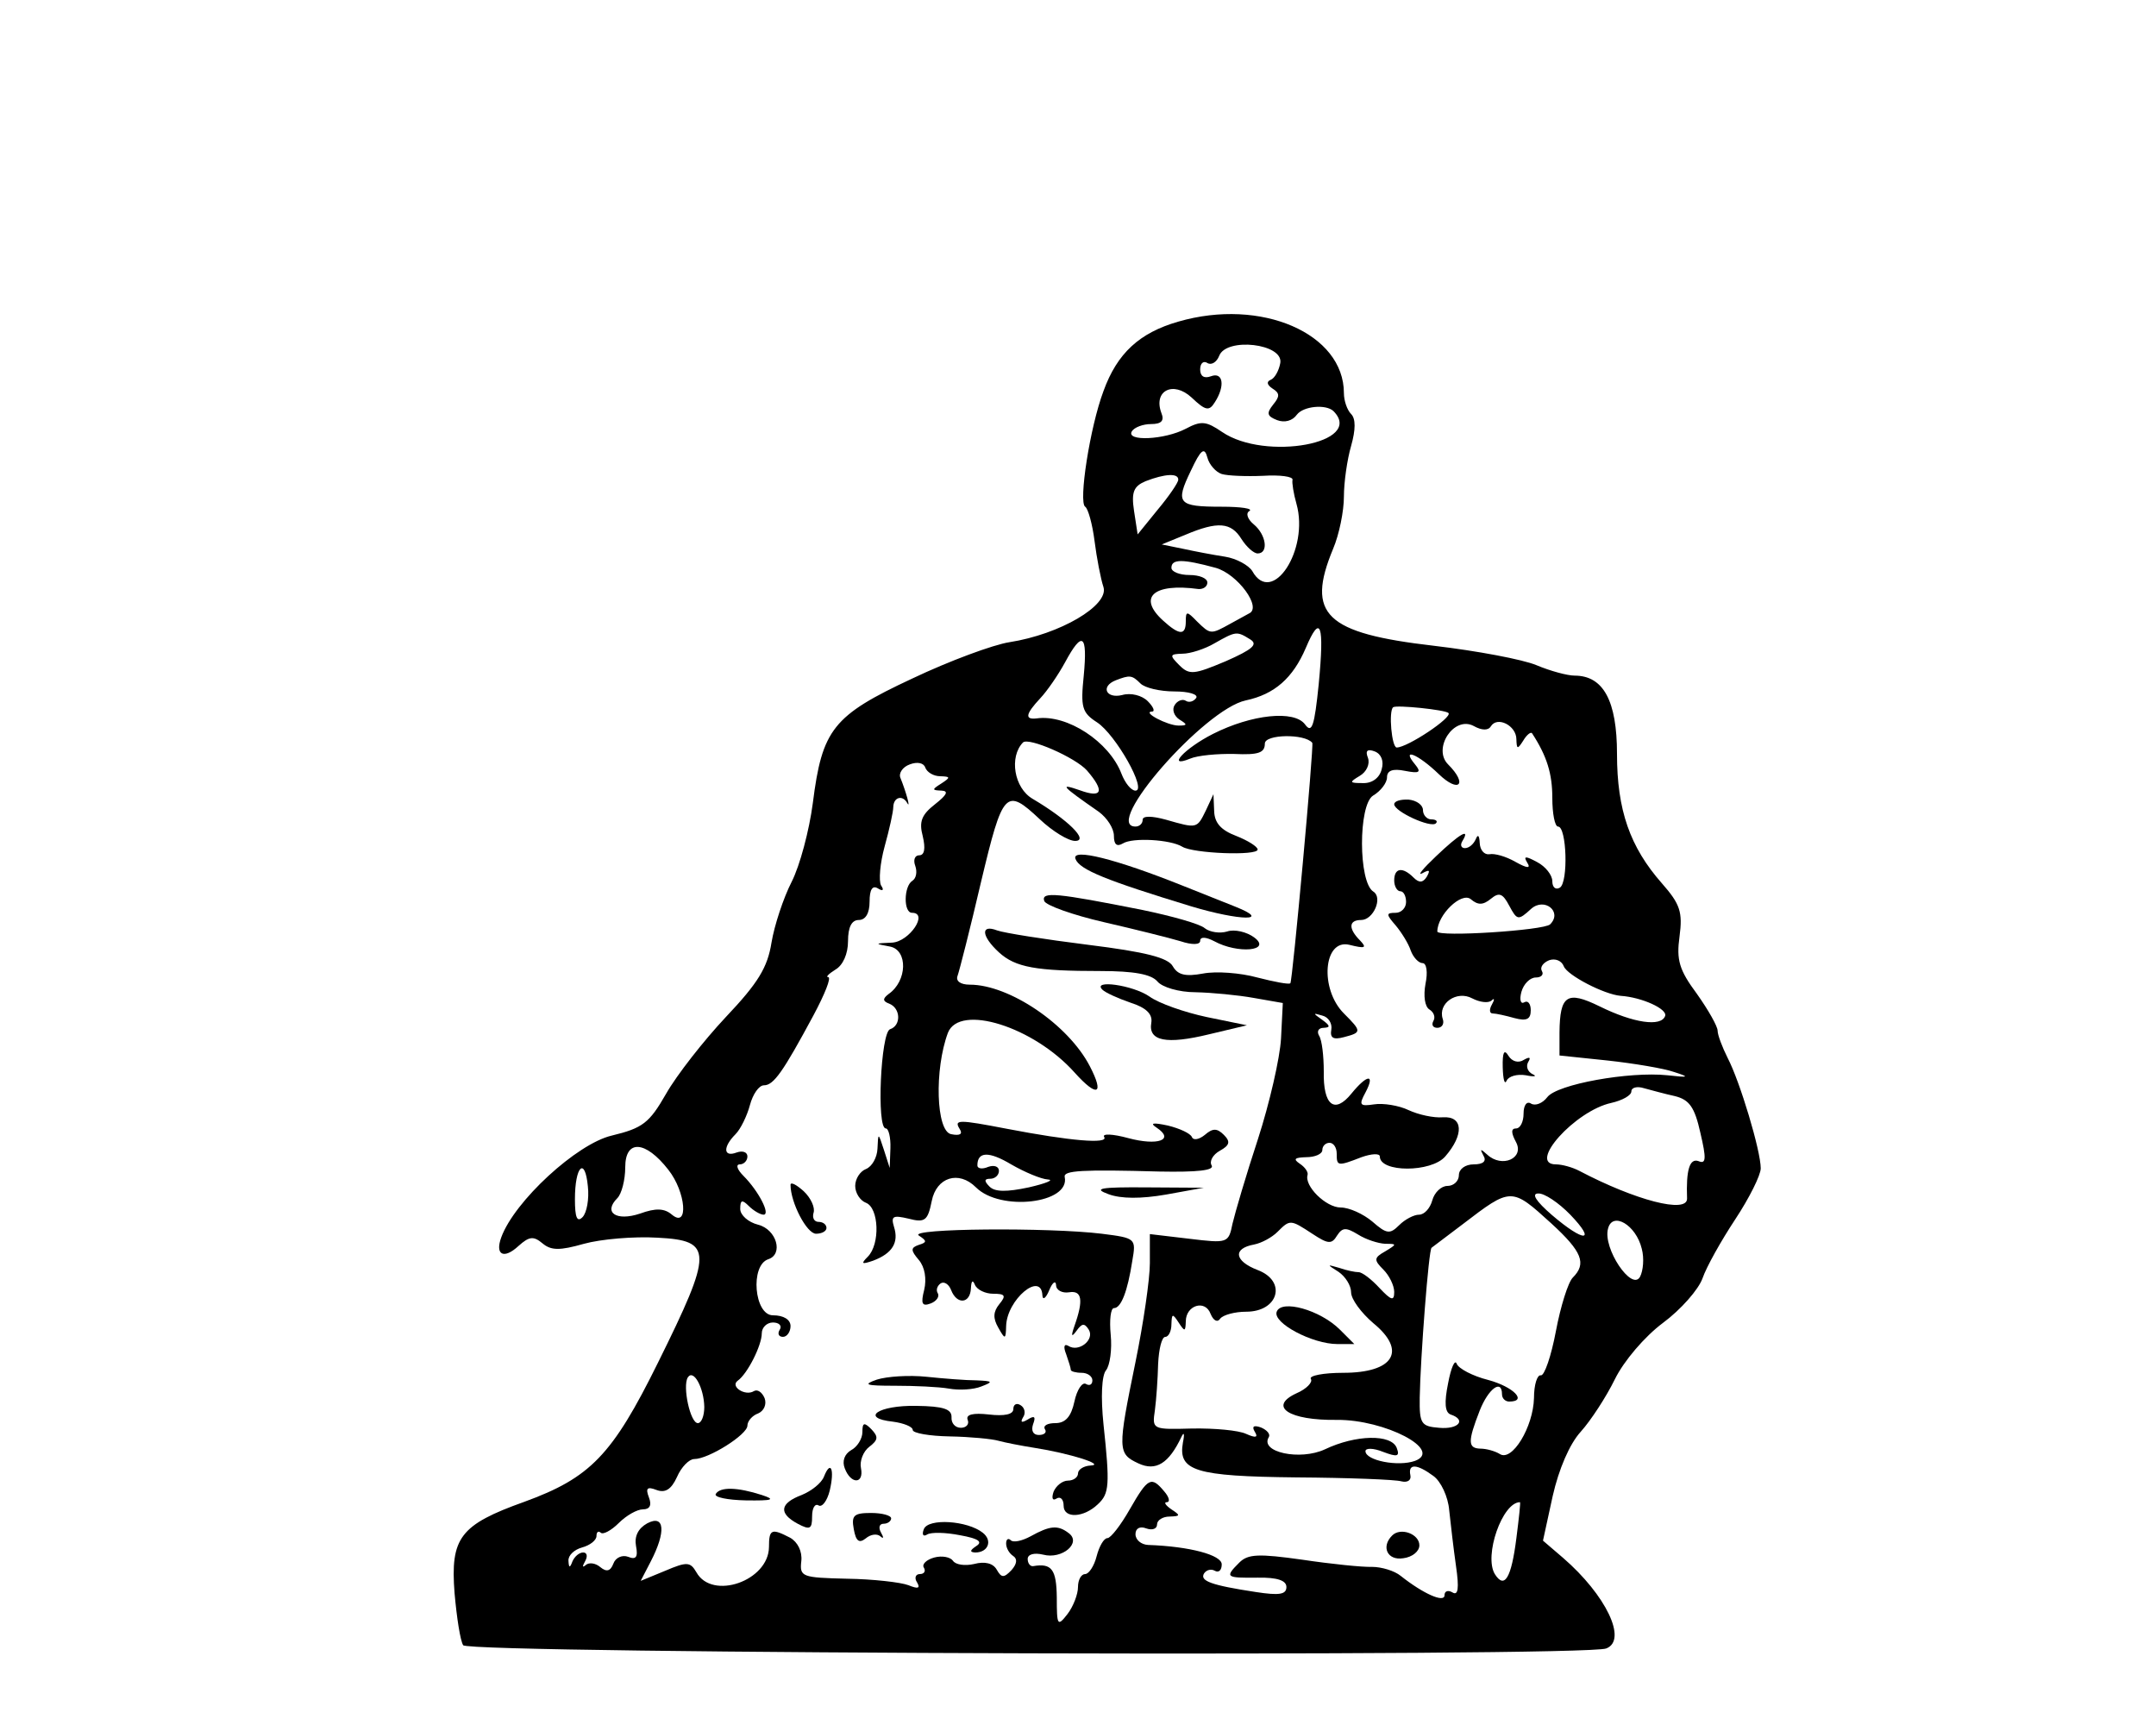 <?xml version="1.0" standalone="no"?>
<!DOCTYPE svg PUBLIC "-//W3C//DTD SVG 20010904//EN"
 "http://www.w3.org/TR/2001/REC-SVG-20010904/DTD/svg10.dtd">
<svg version="1.0" xmlns="http://www.w3.org/2000/svg"
 width="300pt" height="240pt" viewBox="0 0 300 240"
 preserveAspectRatio="xMidYMid meet">
<g transform="translate(0,240) scale(0.05,-0.05)"
fill="#000000" stroke="none">
<path d="M3279 3905 c-108 -31 -170 -88 -208 -193 -38 -101 -70 -310 -51 -322
8 -5 20 -48 26 -95 6 -47 17 -105 25 -129 15 -51 -121 -131 -262 -153 -45 -7
-167 -52 -270 -101 -221 -103 -251 -141 -277 -347 -10 -76 -36 -174 -59 -219
-23 -45 -48 -121 -56 -169 -11 -69 -37 -112 -127 -207 -62 -66 -137 -162 -166
-213 -47 -82 -65 -96 -152 -117 -97 -23 -270 -182 -307 -283 -18 -49 7 -62 48
-24 30 27 42 28 67 7 24 -20 48 -20 115 -1 47 13 139 21 205 17 155 -8 155
-37 1 -348 -127 -257 -188 -320 -372 -387 -179 -64 -206 -100 -194 -254 6 -68
16 -133 24 -145 14 -24 3120 -33 3181 -9 60 23 -1 149 -120 252 l-56 48 27
124 c17 75 47 145 78 179 28 31 71 97 95 146 25 51 83 119 134 157 50 37 99
93 110 124 11 32 52 105 91 164 39 59 71 123 71 142 0 49 -58 242 -92 307 -15
30 -28 64 -28 76 0 12 -26 58 -58 103 -49 66 -57 94 -48 159 9 68 2 90 -49
148 -89 101 -125 204 -125 360 0 148 -38 218 -118 218 -20 0 -68 13 -106 29
-38 16 -166 40 -285 54 -303 35 -357 87 -281 270 17 40 30 105 30 145 0 40 9
103 20 141 13 46 13 76 0 89 -11 11 -20 37 -20 58 0 166 -230 266 -461 199z
m284 -115 c-4 -22 -16 -43 -27 -47 -12 -5 -10 -14 5 -24 21 -13 21 -22 2 -45
-19 -24 -17 -32 11 -43 21 -8 43 -2 55 15 18 24 81 30 102 10 88 -89 -190
-140 -310 -58 -44 30 -58 32 -101 9 -59 -31 -168 -36 -150 -7 7 11 31 20 53
20 29 0 38 9 29 31 -23 62 33 90 84 43 39 -37 49 -39 65 -13 29 45 23 85 -11
72 -19 -7 -30 0 -30 19 0 17 9 25 20 18 11 -7 26 2 33 20 20 52 179 34 170
-20z m-163 -309 c17 -5 68 -7 115 -5 47 3 84 -2 82 -11 -2 -8 3 -39 11 -67 36
-128 -68 -286 -123 -187 -10 16 -44 35 -76 40 -33 5 -85 15 -117 22 l-59 12
66 27 c90 38 127 35 156 -12 14 -22 34 -40 45 -40 31 0 24 52 -11 81 -17 14
-23 31 -12 37 11 7 -24 12 -77 12 -122 0 -130 9 -86 100 28 60 38 67 46 37 5
-20 24 -41 40 -46z m-121 -16 c0 -8 -26 -46 -57 -83 l-56 -69 -10 65 c-8 53
-1 69 32 83 54 21 92 23 91 4z m104 -245 c61 -17 130 -111 93 -127 -3 -2 -26
-14 -51 -28 -56 -31 -56 -31 -94 6 -28 29 -31 29 -31 0 0 -40 -18 -39 -63 2
-72 65 -27 105 98 88 14 -1 25 7 25 18 0 12 -22 21 -50 21 -27 0 -50 9 -50 20
0 25 31 25 123 0z m287 -323 c-12 -118 -19 -139 -38 -113 -30 41 -149 28 -256
-26 -79 -40 -132 -97 -64 -69 21 9 76 14 123 13 67 -3 85 3 85 29 0 26 111 28
132 2 5 -6 -55 -663 -61 -669 -4 -4 -45 4 -92 16 -47 13 -115 18 -151 11 -49
-9 -70 -4 -84 20 -13 24 -75 40 -236 60 -120 15 -234 33 -253 40 -47 18 -44
-16 5 -61 46 -42 103 -52 283 -52 93 0 141 -9 158 -29 13 -16 60 -30 106 -30
46 -1 119 -8 163 -16 l80 -14 -5 -99 c-3 -54 -32 -180 -64 -279 -33 -100 -64
-206 -71 -236 -11 -54 -13 -55 -120 -42 l-110 13 0 -81 c0 -44 -18 -168 -40
-275 -50 -244 -50 -255 8 -282 49 -23 85 0 120 74 7 15 9 8 4 -16 -14 -79 34
-94 315 -97 145 -1 277 -6 293 -11 17 -4 28 3 25 17 -7 33 18 32 64 -2 21 -15
41 -58 44 -95 4 -37 12 -107 19 -156 9 -62 6 -83 -10 -73 -12 7 -22 4 -22 -8
0 -22 -59 4 -122 54 -17 14 -53 25 -80 25 -26 -1 -114 8 -194 20 -121 17 -151
16 -175 -8 -41 -41 -38 -43 51 -42 55 1 80 -8 80 -26 0 -21 -20 -24 -85 -14
-125 19 -157 31 -144 52 7 10 20 13 30 7 11 -6 19 2 19 18 0 26 -89 50 -205
54 -19 1 -35 14 -35 30 0 16 12 23 30 16 17 -6 30 -1 30 11 0 12 16 22 35 22
30 1 31 3 5 20 -16 11 -22 20 -13 20 10 0 7 14 -7 30 -36 43 -45 39 -96 -50
-25 -44 -53 -80 -62 -80 -10 0 -23 -23 -30 -50 -7 -28 -22 -50 -32 -50 -11 0
-20 -16 -20 -36 0 -20 -13 -54 -29 -75 -28 -36 -30 -33 -30 46 -1 78 -14 96
-66 87 -8 -1 -15 8 -15 20 0 13 18 18 43 12 53 -14 108 33 71 60 -30 23 -52
21 -106 -9 -24 -13 -48 -18 -55 -11 -7 7 -13 3 -13 -9 0 -13 9 -28 20 -35 12
-8 10 -22 -5 -39 -21 -22 -28 -22 -41 1 -10 18 -33 24 -63 16 -26 -6 -52 -2
-59 9 -7 10 -30 15 -52 9 -22 -6 -35 -19 -29 -28 6 -10 1 -18 -11 -18 -12 0
-16 -11 -8 -23 10 -17 3 -19 -24 -8 -21 8 -98 17 -171 18 -125 3 -132 5 -127
49 3 27 -10 53 -31 65 -52 27 -59 24 -59 -26 -1 -94 -158 -149 -202 -70 -17
29 -26 30 -87 4 l-68 -28 28 54 c43 83 39 132 -10 106 -25 -14 -36 -36 -31
-63 6 -31 0 -39 -22 -30 -16 6 -35 -2 -41 -19 -8 -21 -19 -24 -36 -10 -14 12
-32 14 -41 6 -9 -8 -10 -4 -2 10 8 14 6 25 -5 25 -11 0 -24 -11 -30 -25 -7
-19 -10 -18 -11 2 -1 15 16 31 38 37 22 6 40 20 40 32 0 11 5 15 12 9 6 -6 29
6 50 27 21 21 51 38 67 38 20 0 25 12 17 33 -10 26 -5 31 21 21 24 -9 41 1 57
36 12 28 34 50 48 50 40 0 148 68 148 93 0 12 13 28 30 34 16 7 24 25 18 42
-7 17 -20 26 -30 20 -24 -15 -67 13 -45 29 27 19 67 98 67 132 0 16 14 30 31
30 17 0 26 -9 19 -20 -7 -11 -3 -20 9 -20 11 0 21 14 21 30 0 18 -19 30 -49
30 -52 0 -64 139 -13 156 43 14 23 83 -28 96 -28 7 -50 27 -50 44 0 25 5 27
24 8 13 -13 32 -24 41 -24 20 0 -14 66 -56 108 -18 18 -22 32 -10 32 11 0 21
10 21 22 0 12 -13 17 -30 11 -37 -14 -39 15 -3 51 14 14 32 51 40 81 8 30 25
55 39 55 27 0 53 37 138 195 31 58 50 105 41 106 -8 0 1 9 20 21 21 12 35 44
35 79 0 39 10 59 30 59 19 0 30 19 30 51 0 34 8 46 23 37 14 -9 18 -5 9 8 -7
13 -3 62 10 109 13 47 24 96 24 110 1 27 26 34 39 10 10 -17 -4 33 -19 70 -6
13 6 31 26 38 21 8 39 4 43 -9 5 -13 23 -24 42 -24 28 -1 29 -3 3 -20 -27 -17
-27 -19 0 -20 21 -1 15 -12 -18 -38 -37 -29 -45 -48 -34 -89 8 -34 5 -53 -10
-53 -12 0 -17 -13 -11 -29 6 -17 3 -35 -8 -42 -24 -15 -25 -89 -1 -89 47 0 -7
-80 -55 -83 -50 -2 -50 -3 -6 -11 50 -10 48 -96 -4 -132 -17 -13 -17 -20 2
-27 32 -13 33 -61 2 -71 -26 -9 -38 -276 -12 -276 8 0 14 -25 13 -55 l-2 -55
-16 50 c-16 49 -16 49 -18 4 -1 -25 -15 -50 -32 -57 -16 -6 -30 -27 -30 -47 0
-20 14 -41 30 -47 36 -14 40 -115 5 -150 -20 -20 -17 -22 15 -11 53 20 72 50
58 94 -9 30 -3 33 40 23 46 -12 54 -6 65 49 13 66 75 86 123 38 68 -68 263
-45 247 29 -4 18 49 21 264 15 104 -2 153 3 145 17 -7 11 3 30 23 41 27 15 30
25 11 44 -19 19 -31 19 -53 0 -16 -13 -32 -16 -36 -6 -4 10 -34 24 -67 32 -42
9 -51 7 -31 -6 51 -34 3 -51 -79 -29 -44 12 -74 13 -67 3 12 -20 -94 -11 -271
23 -135 26 -148 26 -131 -1 9 -14 0 -19 -24 -14 -42 8 -47 180 -9 282 32 82
239 17 353 -111 63 -70 83 -61 42 18 -60 116 -224 227 -334 227 -26 0 -40 10
-34 25 5 14 35 131 65 260 61 256 69 264 164 175 35 -33 79 -60 98 -60 40 0
-20 59 -118 117 -52 30 -66 117 -27 157 16 15 146 -42 178 -78 50 -58 43 -78
-20 -55 -58 20 -52 13 53 -60 23 -17 42 -46 42 -67 0 -24 8 -31 25 -21 27 17
132 11 165 -9 30 -19 210 -26 210 -8 0 8 -27 25 -60 38 -42 16 -60 36 -61 69
l-2 47 -21 -45 c-25 -51 -24 -51 -111 -26 -40 11 -65 11 -65 0 0 -11 -9 -19
-20 -19 -94 0 192 327 307 351 80 17 131 62 167 146 41 97 52 66 36 -100z
m-191 124 c23 -14 7 -28 -68 -61 -88 -37 -101 -39 -129 -11 -28 28 -27 31 9
32 21 0 62 13 89 29 60 34 62 34 99 11z m-463 -101 c-9 -88 -5 -103 37 -130
52 -34 140 -190 107 -190 -12 0 -29 21 -39 47 -34 89 -151 166 -236 154 -34
-4 -31 12 10 56 19 20 50 65 69 100 48 89 63 79 52 -37z m158 -22 c12 -12 54
-22 94 -22 40 0 67 -8 61 -18 -7 -10 -20 -14 -29 -8 -9 6 -24 0 -31 -12 -8
-12 -2 -30 13 -40 23 -14 23 -17 -2 -17 -31 0 -103 38 -74 39 9 0 4 13 -12 29
-16 16 -47 24 -71 17 -45 -11 -61 24 -18 41 39 15 45 15 69 -9z m857 -82 c12
-12 -114 -96 -144 -96 -14 0 -23 101 -10 112 9 7 145 -7 154 -16z m118 -37
c18 29 71 2 71 -36 1 -28 3 -29 19 -4 10 17 22 26 25 20 41 -63 56 -112 56
-179 0 -44 7 -80 16 -80 24 0 29 -155 5 -170 -12 -7 -21 1 -21 18 0 17 -19 41
-42 53 -33 18 -39 17 -28 -1 11 -17 1 -17 -33 2 -26 15 -58 24 -72 21 -14 -2
-26 11 -27 31 -1 21 -5 26 -11 11 -6 -14 -19 -25 -30 -25 -11 0 -14 9 -7 20
23 38 -8 20 -74 -43 -36 -34 -53 -55 -38 -47 20 11 23 9 13 -9 -11 -18 -22
-18 -37 -3 -31 31 -54 27 -54 -8 0 -16 8 -30 17 -30 9 0 16 -13 16 -30 0 -16
-13 -30 -29 -30 -27 0 -27 -4 0 -35 16 -19 36 -51 42 -70 7 -19 22 -35 33 -35
11 0 15 -25 8 -58 -6 -33 -2 -63 11 -71 13 -8 17 -22 11 -32 -6 -11 -1 -19 11
-19 13 0 20 11 15 25 -14 43 39 80 82 57 21 -11 45 -14 54 -6 8 8 9 3 1 -11
-8 -14 -7 -25 2 -25 9 0 36 -6 61 -13 34 -9 45 -3 45 22 0 18 -8 28 -18 22
-10 -6 -14 7 -8 29 6 22 24 40 40 40 15 0 23 8 17 18 -6 10 3 23 20 30 17 6
35 -1 41 -17 10 -25 112 -78 158 -82 60 -4 131 -37 124 -56 -11 -31 -88 -20
-183 27 -90 44 -110 31 -111 -73 l0 -64 134 -14 c73 -8 157 -22 185 -32 44
-14 42 -16 -19 -9 -106 11 -307 -25 -334 -61 -13 -17 -33 -25 -45 -18 -12 8
-21 -4 -21 -28 0 -22 -9 -41 -21 -41 -14 0 -14 -12 0 -38 24 -45 -39 -73 -80
-35 -19 17 -21 17 -11 -2 10 -16 0 -25 -27 -25 -23 0 -41 -13 -41 -30 0 -16
-14 -30 -32 -30 -17 0 -36 -18 -42 -40 -6 -22 -22 -40 -37 -40 -14 0 -39 -13
-55 -29 -26 -26 -35 -25 -75 10 -25 21 -64 39 -88 39 -41 0 -102 60 -92 91 2
8 -8 22 -22 31 -19 13 -14 17 18 18 25 0 45 9 45 20 0 11 9 20 20 20 11 0 20
-13 20 -30 0 -35 2 -36 69 -10 28 10 51 11 51 2 0 -45 143 -45 182 0 53 61 50
113 -7 109 -25 -2 -67 7 -95 20 -27 13 -71 20 -96 16 -40 -6 -43 -2 -24 33 28
53 5 51 -39 -3 -47 -58 -79 -33 -77 62 0 42 -5 87 -13 99 -7 12 -2 22 13 22
19 1 18 6 -4 22 -27 19 -27 20 0 12 17 -4 28 -22 25 -39 -4 -23 5 -29 35 -21
50 13 50 16 0 66 -68 68 -57 208 15 191 44 -11 50 -9 30 12 -33 33 -32 57 3
57 34 0 61 62 34 79 -42 26 -42 241 -1 267 22 13 39 36 39 51 0 19 16 25 50
18 41 -8 46 -4 28 18 -40 48 8 29 66 -27 56 -54 82 -29 26 27 -44 44 16 136
71 107 23 -13 41 -13 48 -1z m-304 -120 c-6 -24 -27 -39 -52 -38 -38 0 -39 2
-9 20 19 11 29 33 23 50 -8 20 -2 26 19 18 18 -7 26 -27 19 -50z m304 -360
c23 19 33 15 51 -19 22 -41 25 -42 61 -9 37 33 88 -8 53 -43 -16 -17 -314 -36
-314 -20 0 46 67 111 93 90 20 -17 34 -17 56 1z m512 -549 c40 -10 55 -30 71
-102 17 -72 16 -88 -5 -79 -25 9 -35 -25 -32 -104 1 -43 -144 -5 -300 77 -19
10 -48 18 -65 18 -80 0 53 149 154 171 31 7 56 21 56 32 0 11 16 15 35 9 19
-5 58 -16 86 -22z m-2801 -205 c49 -62 57 -164 10 -125 -21 18 -45 19 -89 3
-66 -22 -103 3 -63 43 12 12 22 51 22 86 0 78 56 75 120 -7z m1056 -27 c19 -1
-5 -11 -53 -22 -61 -13 -94 -13 -109 2 -16 16 -15 22 2 22 13 0 24 10 24 22 0
12 -13 17 -30 11 -16 -7 -30 -5 -30 4 0 39 32 40 94 3 38 -22 84 -41 102 -42z
m-1295 -105 c-15 -15 -21 -1 -21 50 0 92 28 120 36 36 4 -35 -3 -74 -15 -86z
m2697 -18 c85 -78 98 -111 59 -150 -13 -13 -34 -80 -47 -149 -13 -69 -32 -125
-42 -123 -10 2 -19 -26 -19 -63 -2 -81 -61 -178 -95 -156 -13 8 -37 15 -54 15
-35 1 -36 19 -2 106 24 61 62 89 62 45 0 -11 9 -20 20 -20 52 0 12 41 -58 60
-44 11 -83 32 -88 45 -5 14 -16 -11 -24 -54 -11 -54 -9 -81 7 -87 45 -15 22
-42 -32 -37 -50 4 -55 11 -54 84 2 112 25 412 33 417 3 2 42 32 86 65 136 104
136 104 248 2z m52 25 c74 -77 39 -78 -51 -1 -45 39 -58 60 -38 60 17 1 57
-26 89 -59z m199 -95 c7 -26 4 -61 -5 -78 -23 -41 -104 80 -89 134 12 49 78
11 94 -56z m-917 42 c44 -29 54 -30 69 -5 15 23 25 23 58 3 22 -14 56 -25 76
-26 33 0 33 -1 0 -21 -32 -18 -32 -24 -5 -51 16 -16 30 -44 30 -62 0 -26 -8
-24 -41 11 -22 24 -48 44 -58 44 -10 0 -34 5 -54 12 -35 10 -35 10 -2 -11 19
-13 35 -38 35 -57 0 -19 28 -57 62 -86 94 -77 57 -138 -84 -138 -55 0 -96 -8
-90 -17 6 -9 -12 -28 -40 -40 -80 -37 -21 -76 113 -74 133 1 296 -84 217 -114
-47 -17 -138 1 -138 27 0 9 22 9 49 -2 40 -15 47 -13 38 11 -15 39 -114 37
-200 -4 -69 -32 -182 -8 -156 34 5 8 -5 20 -22 27 -20 7 -26 3 -17 -12 10 -16
3 -18 -24 -6 -21 10 -88 16 -150 15 -111 -3 -112 -3 -104 51 4 30 8 88 9 129
2 41 10 75 20 75 9 0 17 16 17 35 1 30 3 31 20 5 17 -26 19 -26 20 3 0 45 54
62 69 21 8 -19 19 -25 27 -13 8 10 40 19 72 19 90 0 114 85 32 116 -65 25 -70
60 -10 71 21 4 50 20 65 35 35 35 36 35 97 -5z m-1692 -482 c0 -25 -8 -45 -18
-45 -21 0 -43 102 -28 127 16 25 45 -29 46 -82z m2260 -365 c-14 -111 -33
-143 -60 -100 -31 51 21 200 70 200 2 0 -3 -45 -10 -100z"/>
<path d="M2993 2410 c11 -30 86 -60 322 -132 137 -41 226 -42 123 -1 -27 11
-93 37 -148 59 -185 74 -309 105 -297 74z"/>
<path d="M2906 2293 c4 -12 79 -39 166 -59 87 -20 183 -44 213 -53 33 -11 55
-10 55 1 0 12 16 11 39 -1 66 -36 161 -27 112 10 -21 16 -56 24 -76 17 -20 -6
-48 -2 -62 9 -13 12 -92 34 -174 51 -237 47 -282 52 -273 25z"/>
<path d="M3068 2046 c8 -8 43 -24 78 -36 44 -14 62 -32 58 -56 -9 -51 42 -61
161 -32 l105 25 -112 23 c-61 13 -133 38 -159 57 -46 32 -161 48 -131 19z"/>
<path d="M2200 1503 c0 -49 45 -136 71 -136 16 0 29 7 29 16 0 10 -10 17 -22
17 -12 0 -18 11 -14 25 5 14 -7 41 -27 60 -21 19 -37 27 -37 18z"/>
<path d="M3085 1477 c35 -13 91 -13 160 -1 l105 19 -160 1 c-129 1 -149 -3
-105 -19z"/>
<path d="M2557 1362 c23 -15 23 -19 0 -26 -23 -8 -23 -15 0 -42 17 -20 22 -53
15 -83 -10 -39 -6 -47 18 -38 16 6 25 19 20 28 -6 9 -2 21 8 28 10 6 23 -3 29
-19 16 -41 53 -38 55 5 1 21 5 25 11 10 6 -14 29 -25 51 -25 33 0 37 -5 17
-29 -17 -21 -18 -39 -3 -65 19 -34 21 -34 22 4 2 74 98 154 101 85 1 -14 10
-7 19 15 9 22 18 28 19 14 0 -14 17 -23 36 -20 36 6 41 -21 15 -94 -10 -29 -8
-32 6 -13 15 21 22 22 34 3 17 -28 -28 -64 -57 -45 -12 7 -14 -3 -6 -23 7 -20
13 -39 13 -44 0 -4 14 -8 30 -8 17 0 30 -10 30 -21 0 -12 -8 -16 -18 -10 -10
6 -25 -16 -32 -49 -9 -42 -25 -60 -53 -60 -22 0 -35 -7 -29 -17 6 -9 -2 -16
-17 -16 -16 0 -22 12 -16 30 8 21 4 25 -15 13 -17 -10 -21 -8 -13 6 8 11 5 27
-7 34 -11 7 -20 2 -20 -11 0 -15 -25 -20 -68 -15 -44 5 -65 0 -59 -15 5 -12
-4 -22 -19 -22 -16 0 -27 13 -26 29 1 23 -22 31 -98 32 -106 2 -158 -34 -65
-44 30 -4 55 -14 55 -23 0 -9 47 -17 103 -18 57 -1 118 -7 135 -12 18 -5 64
-14 102 -20 96 -15 198 -47 155 -49 -19 -1 -35 -11 -35 -22 0 -11 -13 -20 -28
-20 -15 0 -33 -14 -40 -31 -6 -18 -3 -26 8 -19 11 7 20 -2 20 -20 0 -36 56
-34 96 5 31 29 33 53 15 221 -8 77 -5 137 7 151 11 14 17 58 13 99 -4 41 0 74
9 74 20 0 38 47 51 131 11 63 10 64 -85 76 -147 18 -540 15 -509 -5z"/>
<path d="M2440 961 c-40 -14 -31 -17 50 -17 55 0 123 -3 151 -8 28 -5 68 -3
90 6 34 13 32 15 -13 17 -29 0 -92 5 -140 10 -48 5 -110 1 -138 -8z"/>
<path d="M2400 815 c0 -18 -14 -41 -31 -50 -19 -11 -26 -31 -18 -51 17 -45 54
-44 45 1 -4 19 6 46 23 59 25 19 26 28 6 49 -20 20 -25 19 -25 -8z"/>
<path d="M2293 691 c-7 -18 -35 -40 -62 -51 -61 -23 -65 -51 -11 -80 34 -18
40 -15 40 20 0 24 8 37 18 31 10 -6 24 13 31 41 14 59 3 87 -16 39z"/>
<path d="M1992 643 c-6 -9 32 -17 84 -18 74 -1 84 2 44 15 -68 22 -116 23
-128 3z"/>
<path d="M2376 545 c6 -34 15 -40 33 -26 14 12 32 14 41 6 9 -8 10 -4 2 10 -8
14 -5 25 7 25 11 0 21 7 21 15 0 8 -25 15 -56 15 -48 0 -55 -7 -48 -45z"/>
<path d="M2571 545 c-6 -15 -2 -22 9 -15 11 7 52 6 92 -2 50 -9 64 -18 45 -30
-18 -12 -19 -17 -3 -18 36 0 49 33 21 55 -43 34 -152 41 -164 10z"/>
<path d="M3874 527 c-31 -31 -13 -70 31 -63 25 3 45 19 45 36 0 32 -53 51 -76
27z"/>
<path d="M3880 2562 c0 -20 102 -67 116 -53 6 6 0 11 -13 11 -12 0 -23 12 -23
26 0 14 -18 27 -40 29 -22 1 -40 -4 -40 -13z"/>
<path d="M4182 1830 c1 -33 5 -50 11 -37 5 12 29 19 53 15 24 -5 33 -3 19 3
-14 7 -19 22 -12 34 8 13 4 15 -12 6 -15 -10 -33 -5 -43 11 -12 20 -17 10 -16
-32z"/>
<path d="M3553 1150 c-12 -31 99 -90 169 -90 l47 0 -40 40 c-55 55 -163 85
-176 50z"/>
</g>
</svg>
